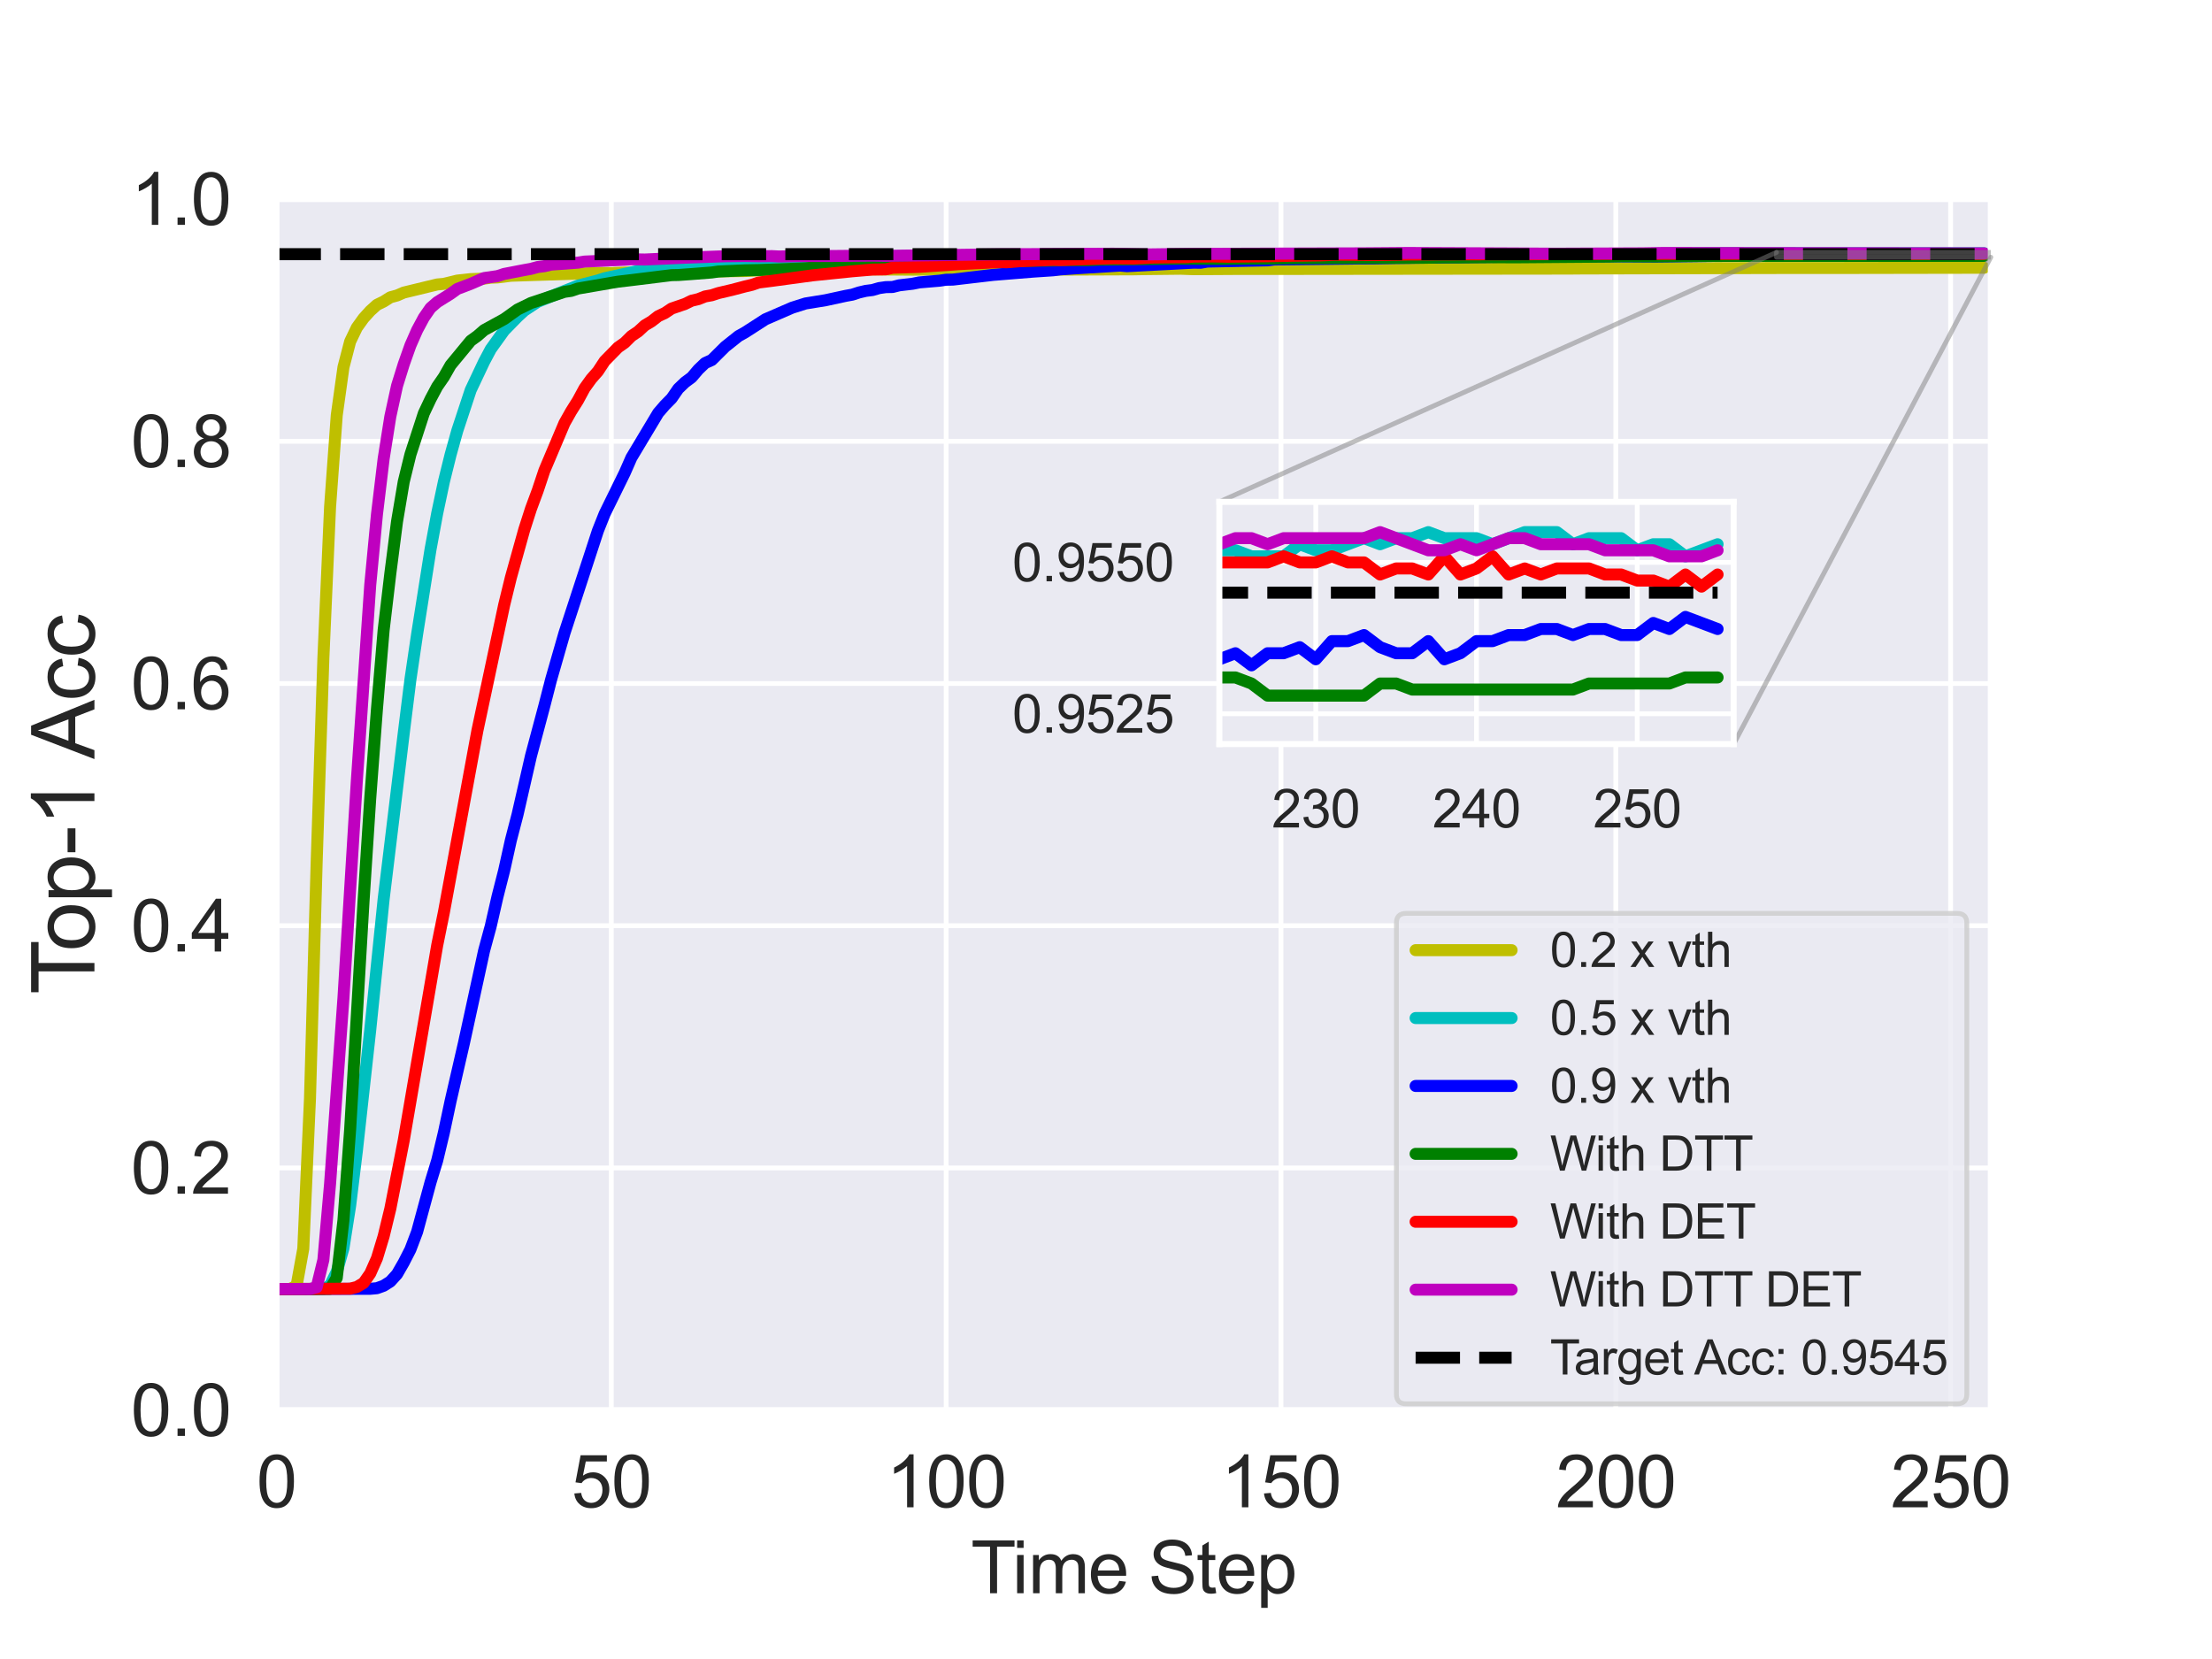 <?xml version="1.0" encoding="utf-8" standalone="no"?>
<!DOCTYPE svg PUBLIC "-//W3C//DTD SVG 1.1//EN"
  "http://www.w3.org/Graphics/SVG/1.1/DTD/svg11.dtd">
<svg height="345.6pt" version="1.1" viewBox="0 0 460.8 345.6" width="460.8pt" xmlns="http://www.w3.org/2000/svg" xmlns:xlink="http://www.w3.org/1999/xlink">
 <defs>
  <style type="text/css">*{stroke-linecap:butt;stroke-linejoin:round;}</style>
 </defs>
 <g id="figure_1">
  <g id="patch_1">
   <path d="M 0 345.6 
L 460.8 345.6 
L 460.8 0 
L 0 0 
z
" style="fill:#ffffff;"/>
  </g>
  <g id="axes_1">
   <g id="patch_2">
    <path d="M 57.6 293.76 
L 414.72 293.76 
L 414.72 41.472 
L 57.6 41.472 
z
" style="fill:#eaeaf2;"/>
   </g>
   <g id="matplotlib.axis_1">
    <g id="xtick_1">
     <g id="line2d_1">
      <path clip-path="url(#pdce1d9eaae)" d="M 57.6 293.76 
L 57.6 41.472 
" style="fill:none;stroke:#ffffff;stroke-linecap:round;"/>
     </g>
     <g id="text_1">
      <!-- 0 -->
      <g style="fill:#262626;" transform="translate(53.429 313.997)scale(0.15 -0.15)">
       <defs>
        <path d="M 266 2259 
Q 266 3072 433 3567 
Q 600 4063 929 4331 
Q 1259 4600 1759 4600 
Q 2128 4600 2406 4451 
Q 2684 4303 2865 4023 
Q 3047 3744 3150 3342 
Q 3253 2941 3253 2259 
Q 3253 1453 3087 958 
Q 2922 463 2592 192 
Q 2263 -78 1759 -78 
Q 1097 -78 719 397 
Q 266 969 266 2259 
z
M 844 2259 
Q 844 1131 1108 757 
Q 1372 384 1759 384 
Q 2147 384 2411 759 
Q 2675 1134 2675 2259 
Q 2675 3391 2411 3762 
Q 2147 4134 1753 4134 
Q 1366 4134 1134 3806 
Q 844 3388 844 2259 
z
" id="ArialMT-30" transform="scale(0.016)"/>
       </defs>
       <use xlink:href="#ArialMT-30"/>
      </g>
     </g>
    </g>
    <g id="xtick_2">
     <g id="line2d_2">
      <path clip-path="url(#pdce1d9eaae)" d="M 127.35 293.76 
L 127.35 41.472 
" style="fill:none;stroke:#ffffff;stroke-linecap:round;"/>
     </g>
     <g id="text_2">
      <!-- 50 -->
      <g style="fill:#262626;" transform="translate(119.009 313.997)scale(0.15 -0.15)">
       <defs>
        <path d="M 266 1200 
L 856 1250 
Q 922 819 1161 601 
Q 1400 384 1738 384 
Q 2144 384 2425 690 
Q 2706 997 2706 1503 
Q 2706 1984 2436 2262 
Q 2166 2541 1728 2541 
Q 1456 2541 1237 2417 
Q 1019 2294 894 2097 
L 366 2166 
L 809 4519 
L 3088 4519 
L 3088 3981 
L 1259 3981 
L 1013 2750 
Q 1425 3038 1878 3038 
Q 2478 3038 2890 2622 
Q 3303 2206 3303 1553 
Q 3303 931 2941 478 
Q 2500 -78 1738 -78 
Q 1113 -78 717 272 
Q 322 622 266 1200 
z
" id="ArialMT-35" transform="scale(0.016)"/>
       </defs>
       <use xlink:href="#ArialMT-35"/>
       <use x="55.615" xlink:href="#ArialMT-30"/>
      </g>
     </g>
    </g>
    <g id="xtick_3">
     <g id="line2d_3">
      <path clip-path="url(#pdce1d9eaae)" d="M 197.1 293.76 
L 197.1 41.472 
" style="fill:none;stroke:#ffffff;stroke-linecap:round;"/>
     </g>
     <g id="text_3">
      <!-- 100 -->
      <g style="fill:#262626;" transform="translate(184.588 313.997)scale(0.15 -0.15)">
       <defs>
        <path d="M 2384 0 
L 1822 0 
L 1822 3584 
Q 1619 3391 1289 3197 
Q 959 3003 697 2906 
L 697 3450 
Q 1169 3672 1522 3987 
Q 1875 4303 2022 4600 
L 2384 4600 
L 2384 0 
z
" id="ArialMT-31" transform="scale(0.016)"/>
       </defs>
       <use xlink:href="#ArialMT-31"/>
       <use x="55.615" xlink:href="#ArialMT-30"/>
       <use x="111.23" xlink:href="#ArialMT-30"/>
      </g>
     </g>
    </g>
    <g id="xtick_4">
     <g id="line2d_4">
      <path clip-path="url(#pdce1d9eaae)" d="M 266.85 293.76 
L 266.85 41.472 
" style="fill:none;stroke:#ffffff;stroke-linecap:round;"/>
     </g>
     <g id="text_4">
      <!-- 150 -->
      <g style="fill:#262626;" transform="translate(254.338 313.997)scale(0.15 -0.15)">
       <use xlink:href="#ArialMT-31"/>
       <use x="55.615" xlink:href="#ArialMT-35"/>
       <use x="111.23" xlink:href="#ArialMT-30"/>
      </g>
     </g>
    </g>
    <g id="xtick_5">
     <g id="line2d_5">
      <path clip-path="url(#pdce1d9eaae)" d="M 336.6 293.76 
L 336.6 41.472 
" style="fill:none;stroke:#ffffff;stroke-linecap:round;"/>
     </g>
     <g id="text_5">
      <!-- 200 -->
      <g style="fill:#262626;" transform="translate(324.088 313.997)scale(0.15 -0.15)">
       <defs>
        <path d="M 3222 541 
L 3222 0 
L 194 0 
Q 188 203 259 391 
Q 375 700 629 1000 
Q 884 1300 1366 1694 
Q 2113 2306 2375 2664 
Q 2638 3022 2638 3341 
Q 2638 3675 2398 3904 
Q 2159 4134 1775 4134 
Q 1369 4134 1125 3890 
Q 881 3647 878 3216 
L 300 3275 
Q 359 3922 746 4261 
Q 1134 4600 1788 4600 
Q 2447 4600 2831 4234 
Q 3216 3869 3216 3328 
Q 3216 3053 3103 2787 
Q 2991 2522 2730 2228 
Q 2469 1934 1863 1422 
Q 1356 997 1212 845 
Q 1069 694 975 541 
L 3222 541 
z
" id="ArialMT-32" transform="scale(0.016)"/>
       </defs>
       <use xlink:href="#ArialMT-32"/>
       <use x="55.615" xlink:href="#ArialMT-30"/>
       <use x="111.23" xlink:href="#ArialMT-30"/>
      </g>
     </g>
    </g>
    <g id="xtick_6">
     <g id="line2d_6">
      <path clip-path="url(#pdce1d9eaae)" d="M 406.35 293.76 
L 406.35 41.472 
" style="fill:none;stroke:#ffffff;stroke-linecap:round;"/>
     </g>
     <g id="text_6">
      <!-- 250 -->
      <g style="fill:#262626;" transform="translate(393.838 313.997)scale(0.15 -0.15)">
       <use xlink:href="#ArialMT-32"/>
       <use x="55.615" xlink:href="#ArialMT-35"/>
       <use x="111.23" xlink:href="#ArialMT-30"/>
      </g>
     </g>
    </g>
    <g id="text_7">
     <!-- Time Step -->
     <g style="fill:#262626;" transform="translate(202.265 331.897)scale(0.15 -0.15)">
      <defs>
       <path d="M 1659 0 
L 1659 4041 
L 150 4041 
L 150 4581 
L 3781 4581 
L 3781 4041 
L 2266 4041 
L 2266 0 
L 1659 0 
z
" id="ArialMT-54" transform="scale(0.016)"/>
       <path d="M 425 3934 
L 425 4581 
L 988 4581 
L 988 3934 
L 425 3934 
z
M 425 0 
L 425 3319 
L 988 3319 
L 988 0 
L 425 0 
z
" id="ArialMT-69" transform="scale(0.016)"/>
       <path d="M 422 0 
L 422 3319 
L 925 3319 
L 925 2853 
Q 1081 3097 1340 3245 
Q 1600 3394 1931 3394 
Q 2300 3394 2536 3241 
Q 2772 3088 2869 2813 
Q 3263 3394 3894 3394 
Q 4388 3394 4653 3120 
Q 4919 2847 4919 2278 
L 4919 0 
L 4359 0 
L 4359 2091 
Q 4359 2428 4304 2576 
Q 4250 2725 4106 2815 
Q 3963 2906 3769 2906 
Q 3419 2906 3187 2673 
Q 2956 2441 2956 1928 
L 2956 0 
L 2394 0 
L 2394 2156 
Q 2394 2531 2256 2718 
Q 2119 2906 1806 2906 
Q 1569 2906 1367 2781 
Q 1166 2656 1075 2415 
Q 984 2175 984 1722 
L 984 0 
L 422 0 
z
" id="ArialMT-6d" transform="scale(0.016)"/>
       <path d="M 2694 1069 
L 3275 997 
Q 3138 488 2766 206 
Q 2394 -75 1816 -75 
Q 1088 -75 661 373 
Q 234 822 234 1631 
Q 234 2469 665 2931 
Q 1097 3394 1784 3394 
Q 2450 3394 2872 2941 
Q 3294 2488 3294 1666 
Q 3294 1616 3291 1516 
L 816 1516 
Q 847 969 1125 678 
Q 1403 388 1819 388 
Q 2128 388 2347 550 
Q 2566 713 2694 1069 
z
M 847 1978 
L 2700 1978 
Q 2663 2397 2488 2606 
Q 2219 2931 1791 2931 
Q 1403 2931 1139 2672 
Q 875 2413 847 1978 
z
" id="ArialMT-65" transform="scale(0.016)"/>
       <path id="ArialMT-20" transform="scale(0.016)"/>
       <path d="M 288 1472 
L 859 1522 
Q 900 1178 1048 958 
Q 1197 738 1509 602 
Q 1822 466 2213 466 
Q 2559 466 2825 569 
Q 3091 672 3220 851 
Q 3350 1031 3350 1244 
Q 3350 1459 3225 1620 
Q 3100 1781 2813 1891 
Q 2628 1963 1997 2114 
Q 1366 2266 1113 2400 
Q 784 2572 623 2826 
Q 463 3081 463 3397 
Q 463 3744 659 4045 
Q 856 4347 1234 4503 
Q 1613 4659 2075 4659 
Q 2584 4659 2973 4495 
Q 3363 4331 3572 4012 
Q 3781 3694 3797 3291 
L 3216 3247 
Q 3169 3681 2898 3903 
Q 2628 4125 2100 4125 
Q 1550 4125 1298 3923 
Q 1047 3722 1047 3438 
Q 1047 3191 1225 3031 
Q 1400 2872 2139 2705 
Q 2878 2538 3153 2413 
Q 3553 2228 3743 1945 
Q 3934 1663 3934 1294 
Q 3934 928 3725 604 
Q 3516 281 3123 101 
Q 2731 -78 2241 -78 
Q 1619 -78 1198 103 
Q 778 284 539 648 
Q 300 1013 288 1472 
z
" id="ArialMT-53" transform="scale(0.016)"/>
       <path d="M 1650 503 
L 1731 6 
Q 1494 -44 1306 -44 
Q 1000 -44 831 53 
Q 663 150 594 308 
Q 525 466 525 972 
L 525 2881 
L 113 2881 
L 113 3319 
L 525 3319 
L 525 4141 
L 1084 4478 
L 1084 3319 
L 1650 3319 
L 1650 2881 
L 1084 2881 
L 1084 941 
Q 1084 700 1114 631 
Q 1144 563 1211 522 
Q 1278 481 1403 481 
Q 1497 481 1650 503 
z
" id="ArialMT-74" transform="scale(0.016)"/>
       <path d="M 422 -1272 
L 422 3319 
L 934 3319 
L 934 2888 
Q 1116 3141 1344 3267 
Q 1572 3394 1897 3394 
Q 2322 3394 2647 3175 
Q 2972 2956 3137 2557 
Q 3303 2159 3303 1684 
Q 3303 1175 3120 767 
Q 2938 359 2589 142 
Q 2241 -75 1856 -75 
Q 1575 -75 1351 44 
Q 1128 163 984 344 
L 984 -1272 
L 422 -1272 
z
M 931 1641 
Q 931 1000 1190 694 
Q 1450 388 1819 388 
Q 2194 388 2461 705 
Q 2728 1022 2728 1688 
Q 2728 2322 2467 2637 
Q 2206 2953 1844 2953 
Q 1484 2953 1207 2617 
Q 931 2281 931 1641 
z
" id="ArialMT-70" transform="scale(0.016)"/>
      </defs>
      <use xlink:href="#ArialMT-54"/>
      <use x="57.334" xlink:href="#ArialMT-69"/>
      <use x="79.551" xlink:href="#ArialMT-6d"/>
      <use x="162.852" xlink:href="#ArialMT-65"/>
      <use x="218.467" xlink:href="#ArialMT-20"/>
      <use x="246.25" xlink:href="#ArialMT-53"/>
      <use x="312.949" xlink:href="#ArialMT-74"/>
      <use x="340.732" xlink:href="#ArialMT-65"/>
      <use x="396.348" xlink:href="#ArialMT-70"/>
     </g>
    </g>
   </g>
   <g id="matplotlib.axis_2">
    <g id="ytick_1">
     <g id="line2d_7">
      <path clip-path="url(#pdce1d9eaae)" d="M 57.6 293.76 
L 414.72 293.76 
" style="fill:none;stroke:#ffffff;stroke-linecap:round;"/>
     </g>
     <g id="text_8">
      <!-- 0.0 -->
      <g style="fill:#262626;" transform="translate(27.25 299.128)scale(0.15 -0.15)">
       <defs>
        <path d="M 581 0 
L 581 641 
L 1222 641 
L 1222 0 
L 581 0 
z
" id="ArialMT-2e" transform="scale(0.016)"/>
       </defs>
       <use xlink:href="#ArialMT-30"/>
       <use x="55.615" xlink:href="#ArialMT-2e"/>
       <use x="83.398" xlink:href="#ArialMT-30"/>
      </g>
     </g>
    </g>
    <g id="ytick_2">
     <g id="line2d_8">
      <path clip-path="url(#pdce1d9eaae)" d="M 57.6 243.302 
L 414.72 243.302 
" style="fill:none;stroke:#ffffff;stroke-linecap:round;"/>
     </g>
     <g id="text_9">
      <!-- 0.2 -->
      <g style="fill:#262626;" transform="translate(27.25 248.671)scale(0.15 -0.15)">
       <use xlink:href="#ArialMT-30"/>
       <use x="55.615" xlink:href="#ArialMT-2e"/>
       <use x="83.398" xlink:href="#ArialMT-32"/>
      </g>
     </g>
    </g>
    <g id="ytick_3">
     <g id="line2d_9">
      <path clip-path="url(#pdce1d9eaae)" d="M 57.6 192.845 
L 414.72 192.845 
" style="fill:none;stroke:#ffffff;stroke-linecap:round;"/>
     </g>
     <g id="text_10">
      <!-- 0.4 -->
      <g style="fill:#262626;" transform="translate(27.25 198.213)scale(0.15 -0.15)">
       <defs>
        <path d="M 2069 0 
L 2069 1097 
L 81 1097 
L 81 1613 
L 2172 4581 
L 2631 4581 
L 2631 1613 
L 3250 1613 
L 3250 1097 
L 2631 1097 
L 2631 0 
L 2069 0 
z
M 2069 1613 
L 2069 3678 
L 634 1613 
L 2069 1613 
z
" id="ArialMT-34" transform="scale(0.016)"/>
       </defs>
       <use xlink:href="#ArialMT-30"/>
       <use x="55.615" xlink:href="#ArialMT-2e"/>
       <use x="83.398" xlink:href="#ArialMT-34"/>
      </g>
     </g>
    </g>
    <g id="ytick_4">
     <g id="line2d_10">
      <path clip-path="url(#pdce1d9eaae)" d="M 57.6 142.387 
L 414.72 142.387 
" style="fill:none;stroke:#ffffff;stroke-linecap:round;"/>
     </g>
     <g id="text_11">
      <!-- 0.6 -->
      <g style="fill:#262626;" transform="translate(27.25 147.756)scale(0.15 -0.15)">
       <defs>
        <path d="M 3184 3459 
L 2625 3416 
Q 2550 3747 2413 3897 
Q 2184 4138 1850 4138 
Q 1581 4138 1378 3988 
Q 1113 3794 959 3422 
Q 806 3050 800 2363 
Q 1003 2672 1297 2822 
Q 1591 2972 1913 2972 
Q 2475 2972 2870 2558 
Q 3266 2144 3266 1488 
Q 3266 1056 3080 686 
Q 2894 316 2569 119 
Q 2244 -78 1831 -78 
Q 1128 -78 684 439 
Q 241 956 241 2144 
Q 241 3472 731 4075 
Q 1159 4600 1884 4600 
Q 2425 4600 2770 4297 
Q 3116 3994 3184 3459 
z
M 888 1484 
Q 888 1194 1011 928 
Q 1134 663 1356 523 
Q 1578 384 1822 384 
Q 2178 384 2434 671 
Q 2691 959 2691 1453 
Q 2691 1928 2437 2201 
Q 2184 2475 1800 2475 
Q 1419 2475 1153 2201 
Q 888 1928 888 1484 
z
" id="ArialMT-36" transform="scale(0.016)"/>
       </defs>
       <use xlink:href="#ArialMT-30"/>
       <use x="55.615" xlink:href="#ArialMT-2e"/>
       <use x="83.398" xlink:href="#ArialMT-36"/>
      </g>
     </g>
    </g>
    <g id="ytick_5">
     <g id="line2d_11">
      <path clip-path="url(#pdce1d9eaae)" d="M 57.6 91.93 
L 414.72 91.93 
" style="fill:none;stroke:#ffffff;stroke-linecap:round;"/>
     </g>
     <g id="text_12">
      <!-- 0.8 -->
      <g style="fill:#262626;" transform="translate(27.25 97.298)scale(0.15 -0.15)">
       <defs>
        <path d="M 1131 2484 
Q 781 2613 612 2850 
Q 444 3088 444 3419 
Q 444 3919 803 4259 
Q 1163 4600 1759 4600 
Q 2359 4600 2725 4251 
Q 3091 3903 3091 3403 
Q 3091 3084 2923 2848 
Q 2756 2613 2416 2484 
Q 2838 2347 3058 2040 
Q 3278 1734 3278 1309 
Q 3278 722 2862 322 
Q 2447 -78 1769 -78 
Q 1091 -78 675 323 
Q 259 725 259 1325 
Q 259 1772 486 2073 
Q 713 2375 1131 2484 
z
M 1019 3438 
Q 1019 3113 1228 2906 
Q 1438 2700 1772 2700 
Q 2097 2700 2305 2904 
Q 2513 3109 2513 3406 
Q 2513 3716 2298 3927 
Q 2084 4138 1766 4138 
Q 1444 4138 1231 3931 
Q 1019 3725 1019 3438 
z
M 838 1322 
Q 838 1081 952 856 
Q 1066 631 1291 507 
Q 1516 384 1775 384 
Q 2178 384 2440 643 
Q 2703 903 2703 1303 
Q 2703 1709 2433 1975 
Q 2163 2241 1756 2241 
Q 1359 2241 1098 1978 
Q 838 1716 838 1322 
z
" id="ArialMT-38" transform="scale(0.016)"/>
       </defs>
       <use xlink:href="#ArialMT-30"/>
       <use x="55.615" xlink:href="#ArialMT-2e"/>
       <use x="83.398" xlink:href="#ArialMT-38"/>
      </g>
     </g>
    </g>
    <g id="ytick_6">
     <g id="line2d_12">
      <path clip-path="url(#pdce1d9eaae)" d="M 57.6 41.472 
L 414.72 41.472 
" style="fill:none;stroke:#ffffff;stroke-linecap:round;"/>
     </g>
     <g id="text_13">
      <!-- 1.0 -->
      <g style="fill:#262626;" transform="translate(27.25 46.84)scale(0.15 -0.15)">
       <use xlink:href="#ArialMT-31"/>
       <use x="55.615" xlink:href="#ArialMT-2e"/>
       <use x="83.398" xlink:href="#ArialMT-30"/>
      </g>
     </g>
    </g>
    <g id="text_14">
     <!-- Top-1 Acc -->
     <g style="fill:#262626;" transform="translate(19.672 207.132)rotate(-90)scale(0.18 -0.18)">
      <defs>
       <path d="M 213 1659 
Q 213 2581 725 3025 
Q 1153 3394 1769 3394 
Q 2453 3394 2887 2945 
Q 3322 2497 3322 1706 
Q 3322 1066 3130 698 
Q 2938 331 2570 128 
Q 2203 -75 1769 -75 
Q 1072 -75 642 372 
Q 213 819 213 1659 
z
M 791 1659 
Q 791 1022 1069 705 
Q 1347 388 1769 388 
Q 2188 388 2466 706 
Q 2744 1025 2744 1678 
Q 2744 2294 2464 2611 
Q 2184 2928 1769 2928 
Q 1347 2928 1069 2612 
Q 791 2297 791 1659 
z
" id="ArialMT-6f" transform="scale(0.016)"/>
       <path d="M 203 1375 
L 203 1941 
L 1931 1941 
L 1931 1375 
L 203 1375 
z
" id="ArialMT-2d" transform="scale(0.016)"/>
       <path d="M -9 0 
L 1750 4581 
L 2403 4581 
L 4278 0 
L 3588 0 
L 3053 1388 
L 1138 1388 
L 634 0 
L -9 0 
z
M 1313 1881 
L 2866 1881 
L 2388 3150 
Q 2169 3728 2063 4100 
Q 1975 3659 1816 3225 
L 1313 1881 
z
" id="ArialMT-41" transform="scale(0.016)"/>
       <path d="M 2588 1216 
L 3141 1144 
Q 3050 572 2676 248 
Q 2303 -75 1759 -75 
Q 1078 -75 664 370 
Q 250 816 250 1647 
Q 250 2184 428 2587 
Q 606 2991 970 3192 
Q 1334 3394 1763 3394 
Q 2303 3394 2647 3120 
Q 2991 2847 3088 2344 
L 2541 2259 
Q 2463 2594 2264 2762 
Q 2066 2931 1784 2931 
Q 1359 2931 1093 2626 
Q 828 2322 828 1663 
Q 828 994 1084 691 
Q 1341 388 1753 388 
Q 2084 388 2306 591 
Q 2528 794 2588 1216 
z
" id="ArialMT-63" transform="scale(0.016)"/>
      </defs>
      <use xlink:href="#ArialMT-54"/>
      <use x="49.959" xlink:href="#ArialMT-6f"/>
      <use x="105.574" xlink:href="#ArialMT-70"/>
      <use x="161.189" xlink:href="#ArialMT-2d"/>
      <use x="194.49" xlink:href="#ArialMT-31"/>
      <use x="250.105" xlink:href="#ArialMT-20"/>
      <use x="272.389" xlink:href="#ArialMT-41"/>
      <use x="339.088" xlink:href="#ArialMT-63"/>
      <use x="389.088" xlink:href="#ArialMT-63"/>
     </g>
    </g>
   </g>
   <g id="line2d_13">
    <path clip-path="url(#pdce1d9eaae)" d="M 57.6 268.531 
L 60.39 268.531 
L 61.785 267.825 
L 63.18 260.13 
L 64.575 228.846 
L 65.97 179.474 
L 67.365 137.14 
L 68.76 105.604 
L 70.155 86.48 
L 71.55 76.49 
L 72.945 71.141 
L 74.34 68.24 
L 75.735 66.297 
L 77.13 64.758 
L 78.525 63.497 
L 79.92 62.816 
L 81.315 61.933 
L 82.71 61.554 
L 84.105 60.949 
L 91.08 59.258 
L 92.475 59.132 
L 95.265 58.451 
L 98.055 58.148 
L 100.845 58.047 
L 102.24 57.845 
L 103.635 57.795 
L 106.425 57.442 
L 124.56 56.862 
L 127.35 56.887 
L 130.14 56.786 
L 144.09 56.685 
L 151.065 56.508 
L 155.25 56.458 
L 158.04 56.307 
L 177.57 56.206 
L 180.36 56.105 
L 190.125 56.18 
L 192.915 56.155 
L 198.495 56.18 
L 201.285 56.105 
L 202.68 56.231 
L 211.05 56.18 
L 216.63 56.18 
L 236.16 56.105 
L 238.95 56.054 
L 245.925 55.979 
L 248.715 56.079 
L 257.085 56.029 
L 262.665 56.029 
L 326.835 55.953 
L 329.625 55.928 
L 372.87 55.827 
L 378.45 55.827 
L 384.03 55.827 
L 413.325 55.777 
L 413.325 55.777 
" style="fill:none;stroke:#bfbf00;stroke-linecap:round;stroke-width:2.5;"/>
   </g>
   <g id="line2d_14">
    <path clip-path="url(#pdce1d9eaae)" d="M 57.6 268.531 
L 67.365 268.531 
L 68.76 267.774 
L 70.155 264.923 
L 71.55 260.029 
L 72.945 251.149 
L 74.34 239.77 
L 77.13 214.542 
L 79.92 187.294 
L 84.105 152.756 
L 85.5 141.555 
L 86.895 132.094 
L 89.685 114.459 
L 91.08 106.916 
L 92.475 100.331 
L 93.87 94.705 
L 95.265 89.709 
L 98.055 81.258 
L 100.845 75.354 
L 102.24 72.73 
L 105.03 68.845 
L 107.82 65.994 
L 109.215 64.708 
L 112.005 62.866 
L 114.795 61.731 
L 120.375 59.511 
L 124.56 58.426 
L 125.955 57.972 
L 132.93 56.433 
L 134.325 56.206 
L 135.72 56.155 
L 137.115 55.852 
L 139.905 55.625 
L 141.3 55.6 
L 142.695 55.323 
L 145.485 55.222 
L 149.67 54.768 
L 151.065 54.742 
L 155.25 54.313 
L 159.435 54.187 
L 162.225 54.112 
L 169.2 53.809 
L 171.99 53.607 
L 173.385 53.683 
L 174.78 53.531 
L 176.175 53.582 
L 180.36 53.456 
L 191.52 53.304 
L 192.915 53.405 
L 209.655 53.203 
L 240.345 53.153 
L 243.135 53.077 
L 245.925 53.052 
L 250.11 53.203 
L 259.875 53.279 
L 278.01 53.027 
L 282.195 53.052 
L 284.985 53.002 
L 287.775 53.002 
L 329.625 52.901 
L 335.205 52.901 
L 339.39 52.901 
L 351.945 52.775 
L 356.13 52.749 
L 413.325 52.749 
L 413.325 52.749 
" style="fill:none;stroke:#00bfbf;stroke-linecap:round;stroke-width:2.5;"/>
   </g>
   <g id="line2d_15">
    <path clip-path="url(#pdce1d9eaae)" d="M 57.6 268.531 
L 77.13 268.481 
L 78.525 268.355 
L 79.92 267.85 
L 81.315 266.967 
L 82.71 265.428 
L 84.105 263.006 
L 85.5 260.281 
L 86.895 256.598 
L 89.685 246.305 
L 91.08 241.738 
L 92.475 235.91 
L 93.87 229.351 
L 96.66 217.241 
L 100.845 198.042 
L 102.24 192.895 
L 103.635 186.79 
L 105.03 181.315 
L 106.425 175.033 
L 107.82 169.66 
L 110.61 157.474 
L 113.4 147.029 
L 114.795 141.605 
L 117.585 131.892 
L 124.56 110.548 
L 125.955 107.042 
L 130.14 98.514 
L 131.535 95.335 
L 137.115 86.026 
L 138.51 84.411 
L 139.905 82.999 
L 141.3 80.98 
L 142.695 79.643 
L 144.09 78.609 
L 145.485 76.969 
L 146.88 75.632 
L 148.275 75.001 
L 151.065 72.226 
L 153.855 70.006 
L 155.25 69.224 
L 159.435 66.524 
L 165.015 64.102 
L 167.805 63.219 
L 171.99 62.538 
L 176.175 61.63 
L 177.57 61.378 
L 178.965 60.923 
L 180.36 60.595 
L 181.755 60.419 
L 183.15 60.015 
L 184.545 59.813 
L 185.94 59.788 
L 187.335 59.435 
L 190.125 59.107 
L 191.52 58.829 
L 195.705 58.476 
L 197.1 58.274 
L 198.495 58.249 
L 206.865 57.265 
L 215.235 56.584 
L 219.42 56.307 
L 220.815 56.13 
L 223.605 55.928 
L 233.37 55.323 
L 234.765 55.449 
L 248.715 54.717 
L 250.11 54.742 
L 251.505 54.49 
L 264.06 54.238 
L 265.455 54.061 
L 282.195 53.859 
L 286.38 53.834 
L 290.565 53.758 
L 294.75 53.708 
L 307.305 53.557 
L 310.095 53.531 
L 314.28 53.456 
L 321.255 53.481 
L 329.625 53.43 
L 332.415 53.405 
L 336.6 53.405 
L 344.97 53.456 
L 349.155 53.405 
L 357.525 53.304 
L 365.895 53.229 
L 370.08 53.229 
L 377.055 53.178 
L 378.45 53.229 
L 381.24 53.153 
L 384.03 53.178 
L 391.005 53.203 
L 395.19 53.128 
L 413.325 53.102 
L 413.325 53.102 
" style="fill:none;stroke:#0000ff;stroke-linecap:round;stroke-width:2.5;"/>
   </g>
   <g id="line2d_16">
    <path clip-path="url(#pdce1d9eaae)" d="M 57.6 268.531 
L 68.76 268.481 
L 70.155 266.21 
L 71.55 254.176 
L 72.945 235.254 
L 75.735 187.698 
L 77.13 166.279 
L 78.525 147.71 
L 79.92 131.261 
L 81.315 119.454 
L 82.71 108.631 
L 84.105 100.356 
L 85.5 94.68 
L 88.29 86.102 
L 89.685 83.15 
L 91.08 80.526 
L 92.475 78.508 
L 93.87 76.061 
L 98.055 70.99 
L 99.45 69.981 
L 100.845 68.77 
L 105.03 66.474 
L 107.82 64.481 
L 110.61 63.118 
L 117.585 60.797 
L 118.98 60.595 
L 120.375 60.116 
L 128.745 58.678 
L 131.535 58.35 
L 139.905 57.316 
L 141.3 57.29 
L 144.09 57.089 
L 148.275 56.761 
L 149.67 56.559 
L 155.25 56.307 
L 158.04 56.256 
L 163.62 56.054 
L 167.805 55.878 
L 169.2 55.752 
L 171.99 55.651 
L 177.57 55.424 
L 192.915 55.045 
L 215.235 54.313 
L 218.025 54.288 
L 223.605 54.187 
L 226.395 54.213 
L 229.185 54.086 
L 245.925 53.885 
L 254.295 53.935 
L 265.455 53.859 
L 269.64 53.784 
L 297.54 53.683 
L 300.33 53.632 
L 303.12 53.632 
L 310.095 53.582 
L 315.675 53.607 
L 325.44 53.531 
L 335.205 53.456 
L 337.995 53.405 
L 344.97 53.43 
L 354.735 53.33 
L 361.71 53.304 
L 413.325 53.304 
L 413.325 53.304 
" style="fill:none;stroke:#008000;stroke-linecap:round;stroke-width:2.5;"/>
   </g>
   <g id="line2d_17">
    <path clip-path="url(#pdce1d9eaae)" d="M 57.6 268.531 
L 72.945 268.456 
L 74.34 268.102 
L 75.735 267.27 
L 77.13 265.277 
L 78.525 262.123 
L 79.92 257.531 
L 81.315 251.779 
L 84.105 237.575 
L 91.08 196.907 
L 92.475 190.019 
L 99.45 152.201 
L 105.03 126.014 
L 106.425 120.312 
L 109.215 110.321 
L 110.61 105.982 
L 112.005 102.223 
L 113.4 98.035 
L 117.585 88.145 
L 118.98 85.673 
L 120.375 83.453 
L 121.77 80.879 
L 123.165 78.937 
L 124.56 77.347 
L 125.955 75.228 
L 128.745 72.377 
L 130.14 71.393 
L 131.535 70.006 
L 132.93 69.072 
L 134.325 67.786 
L 135.72 66.953 
L 137.115 65.868 
L 138.51 65.212 
L 139.905 64.279 
L 142.695 63.32 
L 144.09 62.639 
L 145.485 62.311 
L 146.88 61.756 
L 148.275 61.504 
L 149.67 61.05 
L 152.46 60.394 
L 155.25 59.662 
L 156.645 59.334 
L 158.04 58.855 
L 160.83 58.501 
L 169.2 57.366 
L 177.57 56.508 
L 181.755 56.155 
L 184.545 56.105 
L 185.94 55.777 
L 191.52 55.6 
L 194.31 55.398 
L 197.1 55.222 
L 199.89 55.02 
L 208.26 54.591 
L 209.655 54.641 
L 212.445 54.414 
L 219.42 54.137 
L 220.815 54.187 
L 226.395 53.985 
L 231.975 53.809 
L 236.16 53.859 
L 240.345 53.658 
L 247.32 53.582 
L 248.715 53.456 
L 252.9 53.43 
L 255.69 53.481 
L 264.06 53.38 
L 269.64 53.279 
L 275.22 53.203 
L 278.01 53.077 
L 280.8 53.077 
L 284.985 53.128 
L 287.775 53.128 
L 293.355 53.027 
L 300.33 53.002 
L 322.65 52.951 
L 325.44 52.875 
L 413.325 52.875 
L 413.325 52.875 
" style="fill:none;stroke:#ff0000;stroke-linecap:round;stroke-width:2.5;"/>
   </g>
   <g id="line2d_18">
    <path clip-path="url(#pdce1d9eaae)" d="M 57.6 268.531 
L 64.575 268.531 
L 65.97 268.153 
L 67.365 262.451 
L 68.76 246.607 
L 71.55 207.856 
L 74.34 162.57 
L 77.13 121.826 
L 78.525 107.168 
L 79.92 95.563 
L 81.315 86.758 
L 82.71 80.375 
L 84.105 75.884 
L 85.5 71.948 
L 86.895 68.77 
L 88.29 66.171 
L 89.685 64.153 
L 91.08 62.942 
L 93.87 61.201 
L 95.265 60.192 
L 98.055 59.132 
L 100.845 57.921 
L 103.635 57.518 
L 105.03 57.063 
L 109.215 56.256 
L 110.61 56.004 
L 112.005 55.625 
L 113.4 55.449 
L 114.795 55.121 
L 120.375 54.717 
L 121.77 54.49 
L 130.14 54.112 
L 131.535 54.011 
L 134.325 54.061 
L 142.695 53.683 
L 146.88 53.531 
L 151.065 53.38 
L 155.25 53.33 
L 158.04 53.38 
L 160.83 53.355 
L 162.225 53.43 
L 167.805 53.33 
L 173.385 53.33 
L 181.755 53.254 
L 184.545 53.304 
L 208.26 52.976 
L 226.395 52.875 
L 231.975 52.85 
L 238.95 53.002 
L 248.715 52.875 
L 251.505 52.875 
L 283.59 52.775 
L 293.355 52.699 
L 315.675 52.8 
L 324.045 52.85 
L 342.18 52.775 
L 346.365 52.699 
L 413.325 52.775 
L 413.325 52.775 
" style="fill:none;stroke:#bf00bf;stroke-linecap:round;stroke-width:2.5;"/>
   </g>
   <g id="line2d_19">
    <path clip-path="url(#pdce1d9eaae)" d="M 57.6 52.951 
L 414.72 52.951 
" style="fill:none;stroke:#000000;stroke-dasharray:9.25,4;stroke-dashoffset:0;stroke-width:2.5;"/>
   </g>
   <g id="patch_3">
    <path d="M 57.6 293.76 
L 57.6 41.472 
" style="fill:none;stroke:#ffffff;stroke-linecap:square;stroke-linejoin:miter;stroke-width:1.25;"/>
   </g>
   <g id="patch_4">
    <path d="M 414.72 293.76 
L 414.72 41.472 
" style="fill:none;stroke:#ffffff;stroke-linecap:square;stroke-linejoin:miter;stroke-width:1.25;"/>
   </g>
   <g id="patch_5">
    <path d="M 57.6 293.76 
L 414.72 293.76 
" style="fill:none;stroke:#ffffff;stroke-linecap:square;stroke-linejoin:miter;stroke-width:1.25;"/>
   </g>
   <g id="patch_6">
    <path d="M 57.6 41.472 
L 414.72 41.472 
" style="fill:none;stroke:#ffffff;stroke-linecap:square;stroke-linejoin:miter;stroke-width:1.25;"/>
   </g>
   <g id="patch_7">
    <path clip-path="url(#pdce1d9eaae)" d="M 370.08 53.582 
L 414.72 53.582 
L 414.72 52.573 
L 370.08 52.573 
z
" style="fill:none;opacity:0.5;stroke:#808080;stroke-linejoin:miter;"/>
   </g>
   <g id="patch_8">
    <path d="M 254.016 104.544 
Q 312.048 78.558 370.08 52.573 
" style="fill:none;opacity:0.5;stroke:#808080;stroke-linecap:round;"/>
   </g>
   <g id="patch_9">
    <path d="M 361.152 155.002 
Q 387.936 104.292 414.72 53.582 
" style="fill:none;opacity:0.5;stroke:#808080;stroke-linecap:round;"/>
   </g>
   <g id="axes_2">
    <g id="patch_10">
     <path d="M 254.016 155.002 
L 361.152 155.002 
L 361.152 104.544 
L 254.016 104.544 
z
" style="fill:#eaeaf2;"/>
    </g>
    <g id="matplotlib.axis_3">
     <g id="xtick_7">
      <g id="line2d_20">
       <path clip-path="url(#peea6c477d4)" d="M 274.104 155.002 
L 274.104 104.544 
" style="fill:none;stroke:#ffffff;stroke-linecap:round;"/>
      </g>
      <g id="text_15">
       <!-- 230 -->
       <g style="fill:#262626;" transform="translate(264.928 172.375)scale(0.11 -0.11)">
        <defs>
         <path d="M 269 1209 
L 831 1284 
Q 928 806 1161 595 
Q 1394 384 1728 384 
Q 2125 384 2398 659 
Q 2672 934 2672 1341 
Q 2672 1728 2419 1979 
Q 2166 2231 1775 2231 
Q 1616 2231 1378 2169 
L 1441 2663 
Q 1497 2656 1531 2656 
Q 1891 2656 2178 2843 
Q 2466 3031 2466 3422 
Q 2466 3731 2256 3934 
Q 2047 4138 1716 4138 
Q 1388 4138 1169 3931 
Q 950 3725 888 3313 
L 325 3413 
Q 428 3978 793 4289 
Q 1159 4600 1703 4600 
Q 2078 4600 2393 4439 
Q 2709 4278 2876 4000 
Q 3044 3722 3044 3409 
Q 3044 3113 2884 2869 
Q 2725 2625 2413 2481 
Q 2819 2388 3044 2092 
Q 3269 1797 3269 1353 
Q 3269 753 2831 336 
Q 2394 -81 1725 -81 
Q 1122 -81 723 278 
Q 325 638 269 1209 
z
" id="ArialMT-33" transform="scale(0.016)"/>
        </defs>
        <use xlink:href="#ArialMT-32"/>
        <use x="55.615" xlink:href="#ArialMT-33"/>
        <use x="111.23" xlink:href="#ArialMT-30"/>
       </g>
      </g>
     </g>
     <g id="xtick_8">
      <g id="line2d_21">
       <path clip-path="url(#peea6c477d4)" d="M 307.584 155.002 
L 307.584 104.544 
" style="fill:none;stroke:#ffffff;stroke-linecap:round;"/>
      </g>
      <g id="text_16">
       <!-- 240 -->
       <g style="fill:#262626;" transform="translate(298.408 172.375)scale(0.11 -0.11)">
        <use xlink:href="#ArialMT-32"/>
        <use x="55.615" xlink:href="#ArialMT-34"/>
        <use x="111.23" xlink:href="#ArialMT-30"/>
       </g>
      </g>
     </g>
     <g id="xtick_9">
      <g id="line2d_22">
       <path clip-path="url(#peea6c477d4)" d="M 341.064 155.002 
L 341.064 104.544 
" style="fill:none;stroke:#ffffff;stroke-linecap:round;"/>
      </g>
      <g id="text_17">
       <!-- 250 -->
       <g style="fill:#262626;" transform="translate(331.888 172.375)scale(0.11 -0.11)">
        <use xlink:href="#ArialMT-32"/>
        <use x="55.615" xlink:href="#ArialMT-35"/>
        <use x="111.23" xlink:href="#ArialMT-30"/>
       </g>
      </g>
     </g>
    </g>
    <g id="matplotlib.axis_4">
     <g id="ytick_7">
      <g id="line2d_23">
       <path clip-path="url(#peea6c477d4)" d="M 254.016 148.694 
L 361.152 148.694 
" style="fill:none;stroke:#ffffff;stroke-linecap:round;"/>
      </g>
      <g id="text_18">
       <!-- 0.9525 -->
       <g style="fill:#262626;" transform="translate(210.875 152.631)scale(0.11 -0.11)">
        <defs>
         <path d="M 350 1059 
L 891 1109 
Q 959 728 1153 556 
Q 1347 384 1650 384 
Q 1909 384 2104 503 
Q 2300 622 2425 820 
Q 2550 1019 2634 1356 
Q 2719 1694 2719 2044 
Q 2719 2081 2716 2156 
Q 2547 1888 2255 1720 
Q 1963 1553 1622 1553 
Q 1053 1553 659 1965 
Q 266 2378 266 3053 
Q 266 3750 677 4175 
Q 1088 4600 1706 4600 
Q 2153 4600 2523 4359 
Q 2894 4119 3086 3673 
Q 3278 3228 3278 2384 
Q 3278 1506 3087 986 
Q 2897 466 2520 194 
Q 2144 -78 1638 -78 
Q 1100 -78 759 220 
Q 419 519 350 1059 
z
M 2653 3081 
Q 2653 3566 2395 3850 
Q 2138 4134 1775 4134 
Q 1400 4134 1122 3828 
Q 844 3522 844 3034 
Q 844 2597 1108 2323 
Q 1372 2050 1759 2050 
Q 2150 2050 2401 2323 
Q 2653 2597 2653 3081 
z
" id="ArialMT-39" transform="scale(0.016)"/>
        </defs>
        <use xlink:href="#ArialMT-30"/>
        <use x="55.615" xlink:href="#ArialMT-2e"/>
        <use x="83.398" xlink:href="#ArialMT-39"/>
        <use x="139.014" xlink:href="#ArialMT-35"/>
        <use x="194.629" xlink:href="#ArialMT-32"/>
        <use x="250.244" xlink:href="#ArialMT-35"/>
       </g>
      </g>
     </g>
     <g id="ytick_8">
      <g id="line2d_24">
       <path clip-path="url(#peea6c477d4)" d="M 254.016 117.158 
L 361.152 117.158 
" style="fill:none;stroke:#ffffff;stroke-linecap:round;"/>
      </g>
      <g id="text_19">
       <!-- 0.9550 -->
       <g style="fill:#262626;" transform="translate(210.875 121.095)scale(0.11 -0.11)">
        <use xlink:href="#ArialMT-30"/>
        <use x="55.615" xlink:href="#ArialMT-2e"/>
        <use x="83.398" xlink:href="#ArialMT-39"/>
        <use x="139.014" xlink:href="#ArialMT-35"/>
        <use x="194.629" xlink:href="#ArialMT-35"/>
        <use x="250.244" xlink:href="#ArialMT-30"/>
       </g>
      </g>
     </g>
    </g>
    <g id="line2d_25">
     <path clip-path="url(#peea6c477d4)" d="M -1 277.361 
L -0.432 277.361 
L 2.916 278.623 
L 6.264 278.623 
L 9.612 277.361 
L 12.96 277.361 
L 19.656 274.838 
L 23.004 278.623 
L 26.352 276.1 
L 29.7 276.1 
L 33.048 274.838 
L 39.744 274.838 
L 43.092 277.361 
L 53.136 273.577 
L 59.832 273.577 
L 63.18 272.316 
L 66.528 273.577 
L 69.876 273.577 
L 73.224 272.316 
L 79.92 274.838 
L 83.268 273.577 
L 86.616 273.577 
L 89.964 274.838 
L 96.66 274.838 
L 100.008 277.361 
L 120.096 277.361 
L 123.444 276.1 
L 130.14 276.1 
L 133.488 273.577 
L 140.184 273.577 
L 143.532 272.316 
L 146.88 273.577 
L 150.228 273.577 
L 153.576 271.054 
L 156.924 272.316 
L 163.62 272.316 
L 166.968 273.577 
L 170.316 276.1 
L 173.664 274.838 
L 177.012 272.316 
L 183.708 274.838 
L 190.404 272.316 
L 193.752 272.316 
L 197.1 271.054 
L 200.448 272.316 
L 203.796 271.054 
L 207.144 271.054 
L 210.492 269.793 
L 213.84 269.793 
L 217.188 271.054 
L 223.884 268.531 
L 230.58 268.531 
L 233.928 269.793 
L 237.276 268.531 
L 240.624 269.793 
L 243.972 268.531 
L 247.32 268.531 
L 250.668 269.793 
L 257.364 267.27 
L 260.712 267.27 
L 264.06 266.008 
L 267.408 267.27 
L 274.104 267.27 
L 277.452 268.531 
L 284.148 268.531 
L 287.496 267.27 
L 294.192 267.27 
L 297.54 268.531 
L 300.888 267.27 
L 304.236 267.27 
L 310.932 269.793 
L 314.28 268.531 
L 317.628 269.793 
L 320.976 267.27 
L 324.324 266.008 
L 327.672 266.008 
L 331.02 263.485 
L 334.368 264.747 
L 337.716 263.485 
L 354.456 263.485 
L 357.804 264.747 
L 357.804 264.747 
" style="fill:none;stroke:#bfbf00;stroke-linecap:round;stroke-width:2.5;"/>
    </g>
    <g id="line2d_26">
     <path clip-path="url(#peea6c477d4)" d="M -1 135.652 
L -0.432 136.08 
L 2.916 132.296 
L 6.264 136.08 
L 9.612 131.034 
L 12.96 131.034 
L 16.308 128.511 
L 23.004 131.034 
L 26.352 131.034 
L 29.7 129.773 
L 33.048 127.25 
L 36.396 128.511 
L 39.744 127.25 
L 43.092 128.511 
L 46.44 125.988 
L 49.788 125.988 
L 53.136 128.511 
L 56.484 125.988 
L 66.528 125.988 
L 69.876 129.773 
L 76.572 124.727 
L 79.92 124.727 
L 86.616 127.25 
L 89.964 125.988 
L 93.312 127.25 
L 96.66 124.727 
L 100.008 127.25 
L 103.356 128.511 
L 106.704 125.988 
L 110.052 127.25 
L 113.4 125.988 
L 116.748 125.988 
L 120.096 124.727 
L 123.444 125.988 
L 126.792 125.988 
L 130.14 124.727 
L 133.488 125.988 
L 140.184 125.988 
L 143.532 124.727 
L 146.88 125.988 
L 150.228 120.943 
L 156.924 120.943 
L 160.272 119.681 
L 163.62 120.943 
L 170.316 120.943 
L 173.664 122.204 
L 177.012 120.943 
L 180.36 120.943 
L 183.708 119.681 
L 187.056 120.943 
L 190.404 114.636 
L 193.752 115.897 
L 197.1 114.636 
L 200.448 114.636 
L 203.796 115.897 
L 207.144 115.897 
L 210.492 114.636 
L 213.84 115.897 
L 220.536 113.374 
L 223.884 113.374 
L 227.232 114.636 
L 237.276 114.636 
L 240.624 113.374 
L 243.972 114.636 
L 257.364 114.636 
L 260.712 115.897 
L 267.408 115.897 
L 270.756 113.374 
L 274.104 114.636 
L 277.452 114.636 
L 284.148 112.113 
L 287.496 113.374 
L 290.844 112.113 
L 294.192 112.113 
L 297.54 110.851 
L 300.888 112.113 
L 307.584 112.113 
L 310.932 113.374 
L 317.628 110.851 
L 324.324 110.851 
L 327.672 113.374 
L 331.02 112.113 
L 337.716 112.113 
L 341.064 114.636 
L 344.412 113.374 
L 347.76 113.374 
L 351.108 115.897 
L 357.804 113.374 
L 357.804 113.374 
" style="fill:none;stroke:#00bfbf;stroke-linecap:round;stroke-width:2.5;"/>
    </g>
    <g id="line2d_27">
     <path clip-path="url(#peea6c477d4)" d="M -1 187.585 
L -0.432 187.799 
L 2.916 178.969 
L 6.264 177.708 
L 9.612 177.708 
L 12.96 175.185 
L 16.308 176.446 
L 19.656 172.662 
L 26.352 172.662 
L 29.7 171.4 
L 33.048 172.662 
L 36.396 170.139 
L 39.744 168.877 
L 43.092 168.877 
L 46.44 170.139 
L 49.788 166.355 
L 53.136 167.616 
L 59.832 167.616 
L 63.18 163.832 
L 66.528 161.309 
L 69.876 162.57 
L 76.572 160.047 
L 79.92 162.57 
L 83.268 161.309 
L 86.616 156.263 
L 89.964 157.524 
L 93.312 153.74 
L 96.66 156.263 
L 100.008 156.263 
L 103.356 153.74 
L 106.704 155.002 
L 113.4 149.956 
L 116.748 148.694 
L 120.096 148.694 
L 123.444 149.956 
L 130.14 147.433 
L 136.836 149.956 
L 140.184 148.694 
L 143.532 148.694 
L 146.88 149.956 
L 150.228 148.694 
L 153.576 148.694 
L 156.924 147.433 
L 160.272 148.694 
L 163.62 146.172 
L 166.968 144.91 
L 170.316 146.172 
L 173.664 146.172 
L 180.36 148.694 
L 183.708 146.172 
L 187.056 149.956 
L 190.404 148.694 
L 193.752 148.694 
L 197.1 146.172 
L 207.144 146.172 
L 210.492 143.649 
L 213.84 142.387 
L 217.188 143.649 
L 227.232 139.864 
L 230.58 141.126 
L 240.624 137.341 
L 243.972 137.341 
L 247.32 138.603 
L 250.668 137.341 
L 254.016 137.341 
L 257.364 136.08 
L 260.712 138.603 
L 264.06 136.08 
L 267.408 136.08 
L 270.756 134.819 
L 274.104 137.341 
L 277.452 133.557 
L 280.8 133.557 
L 284.148 132.296 
L 287.496 134.819 
L 290.844 136.08 
L 294.192 136.08 
L 297.54 133.557 
L 300.888 137.341 
L 304.236 136.08 
L 307.584 133.557 
L 310.932 133.557 
L 314.28 132.296 
L 317.628 132.296 
L 320.976 131.034 
L 324.324 131.034 
L 327.672 132.296 
L 331.02 131.034 
L 334.368 131.034 
L 337.716 132.296 
L 341.064 132.296 
L 344.412 129.773 
L 347.76 131.034 
L 351.108 128.511 
L 357.804 131.034 
L 357.804 131.034 
" style="fill:none;stroke:#0000ff;stroke-linecap:round;stroke-width:2.5;"/>
    </g>
    <g id="line2d_28">
     <path clip-path="url(#peea6c477d4)" d="M -1 169.305 
L -0.432 168.877 
L 2.916 168.877 
L 9.612 163.832 
L 12.96 165.093 
L 19.656 165.093 
L 23.004 162.57 
L 36.396 162.57 
L 39.744 161.309 
L 56.484 161.309 
L 59.832 162.57 
L 63.18 160.047 
L 66.528 160.047 
L 69.876 161.309 
L 76.572 161.309 
L 79.92 160.047 
L 83.268 157.524 
L 86.616 157.524 
L 89.964 160.047 
L 93.312 157.524 
L 100.008 155.002 
L 103.356 155.002 
L 106.704 153.74 
L 113.4 156.263 
L 123.444 156.263 
L 126.792 155.002 
L 130.14 152.479 
L 133.488 152.479 
L 136.836 153.74 
L 140.184 153.74 
L 143.532 152.479 
L 150.228 152.479 
L 153.576 151.217 
L 156.924 151.217 
L 160.272 149.956 
L 163.62 147.433 
L 166.968 147.433 
L 170.316 148.694 
L 173.664 146.172 
L 177.012 146.172 
L 180.36 147.433 
L 187.056 147.433 
L 190.404 148.694 
L 193.752 147.433 
L 200.448 147.433 
L 203.796 143.649 
L 207.144 143.649 
L 210.492 142.387 
L 217.188 142.387 
L 220.536 141.126 
L 243.972 141.126 
L 250.668 143.649 
L 254.016 141.126 
L 257.364 141.126 
L 260.712 142.387 
L 264.06 144.91 
L 284.148 144.91 
L 287.496 142.387 
L 290.844 142.387 
L 294.192 143.649 
L 327.672 143.649 
L 331.02 142.387 
L 347.76 142.387 
L 351.108 141.126 
L 357.804 141.126 
L 357.804 141.126 
" style="fill:none;stroke:#008000;stroke-linecap:round;stroke-width:2.5;"/>
    </g>
    <g id="line2d_29">
     <path clip-path="url(#peea6c477d4)" d="M -1 145.124 
L -0.432 144.91 
L 2.916 142.387 
L 6.264 142.387 
L 9.612 139.864 
L 16.308 139.864 
L 19.656 138.603 
L 23.004 134.819 
L 26.352 136.08 
L 29.7 131.034 
L 36.396 128.511 
L 39.744 129.773 
L 43.092 132.296 
L 46.44 131.034 
L 53.136 133.557 
L 56.484 132.296 
L 59.832 129.773 
L 63.18 131.034 
L 66.528 128.511 
L 73.224 125.988 
L 76.572 125.988 
L 79.92 128.511 
L 83.268 124.727 
L 86.616 125.988 
L 100.008 125.988 
L 103.356 127.25 
L 106.704 127.25 
L 110.052 125.988 
L 113.4 128.511 
L 116.748 124.727 
L 120.096 123.466 
L 123.444 125.988 
L 130.14 125.988 
L 133.488 124.727 
L 136.836 124.727 
L 140.184 123.466 
L 143.532 119.681 
L 150.228 119.681 
L 153.576 122.204 
L 156.924 118.42 
L 163.62 115.897 
L 166.968 115.897 
L 170.316 118.42 
L 173.664 117.158 
L 177.012 117.158 
L 180.36 118.42 
L 183.708 115.897 
L 187.056 115.897 
L 193.752 118.42 
L 197.1 118.42 
L 200.448 115.897 
L 203.796 118.42 
L 207.144 118.42 
L 210.492 119.681 
L 213.84 118.42 
L 217.188 115.897 
L 223.884 115.897 
L 227.232 117.158 
L 230.58 115.897 
L 237.276 115.897 
L 240.624 117.158 
L 243.972 115.897 
L 247.32 117.158 
L 250.668 115.897 
L 254.016 117.158 
L 264.06 117.158 
L 267.408 115.897 
L 270.756 117.158 
L 274.104 117.158 
L 277.452 115.897 
L 280.8 117.158 
L 284.148 117.158 
L 287.496 119.681 
L 290.844 118.42 
L 294.192 118.42 
L 297.54 119.681 
L 300.888 115.897 
L 304.236 119.681 
L 307.584 118.42 
L 310.932 115.897 
L 314.28 119.681 
L 317.628 118.42 
L 320.976 119.681 
L 324.324 118.42 
L 331.02 118.42 
L 334.368 119.681 
L 337.716 119.681 
L 341.064 120.943 
L 344.412 120.943 
L 347.76 122.204 
L 351.108 119.681 
L 354.456 122.204 
L 357.804 119.681 
L 357.804 119.681 
" style="fill:none;stroke:#ff0000;stroke-linecap:round;stroke-width:2.5;"/>
    </g>
    <g id="line2d_30">
     <path clip-path="url(#peea6c477d4)" d="M -1 120.729 
L -0.432 120.943 
L 2.916 120.943 
L 6.264 122.204 
L 12.96 122.204 
L 16.308 119.681 
L 19.656 120.943 
L 23.004 117.158 
L 26.352 118.42 
L 36.396 118.42 
L 39.744 117.158 
L 43.092 114.636 
L 46.44 114.636 
L 53.136 112.113 
L 56.484 112.113 
L 59.832 110.851 
L 79.92 110.851 
L 86.616 113.374 
L 89.964 113.374 
L 93.312 114.636 
L 96.66 114.636 
L 100.008 115.897 
L 106.704 113.374 
L 110.052 114.636 
L 113.4 114.636 
L 116.748 115.897 
L 123.444 115.897 
L 126.792 117.158 
L 130.14 115.897 
L 136.836 115.897 
L 140.184 118.42 
L 150.228 118.42 
L 153.576 114.636 
L 156.924 117.158 
L 163.62 117.158 
L 166.968 115.897 
L 170.316 115.897 
L 177.012 118.42 
L 183.708 118.42 
L 187.056 114.636 
L 190.404 112.113 
L 193.752 112.113 
L 197.1 110.851 
L 210.492 110.851 
L 213.84 112.113 
L 217.188 110.851 
L 227.232 114.636 
L 230.58 114.636 
L 233.928 113.374 
L 243.972 113.374 
L 247.32 114.636 
L 250.668 112.113 
L 254.016 113.374 
L 257.364 112.113 
L 260.712 112.113 
L 264.06 113.374 
L 267.408 112.113 
L 284.148 112.113 
L 287.496 110.851 
L 297.54 114.636 
L 300.888 114.636 
L 304.236 113.374 
L 307.584 114.636 
L 314.28 112.113 
L 317.628 112.113 
L 320.976 113.374 
L 331.02 113.374 
L 334.368 114.636 
L 344.412 114.636 
L 347.76 115.897 
L 354.456 115.897 
L 357.804 114.636 
L 357.804 114.636 
" style="fill:none;stroke:#bf00bf;stroke-linecap:round;stroke-width:2.5;"/>
    </g>
    <g id="line2d_31">
     <path clip-path="url(#peea6c477d4)" d="M -1 123.466 
L 357.804 123.466 
L 357.804 123.466 
" style="fill:none;stroke:#000000;stroke-dasharray:9.25,4;stroke-dashoffset:0;stroke-width:2.5;"/>
    </g>
    <g id="patch_11">
     <path d="M 254.016 155.002 
L 254.016 104.544 
" style="fill:none;stroke:#ffffff;stroke-linecap:square;stroke-linejoin:miter;stroke-width:1.25;"/>
    </g>
    <g id="patch_12">
     <path d="M 361.152 155.002 
L 361.152 104.544 
" style="fill:none;stroke:#ffffff;stroke-linecap:square;stroke-linejoin:miter;stroke-width:1.25;"/>
    </g>
    <g id="patch_13">
     <path d="M 254.016 155.002 
L 361.152 155.002 
" style="fill:none;stroke:#ffffff;stroke-linecap:square;stroke-linejoin:miter;stroke-width:1.25;"/>
    </g>
    <g id="patch_14">
     <path d="M 254.016 104.544 
L 361.152 104.544 
" style="fill:none;stroke:#ffffff;stroke-linecap:square;stroke-linejoin:miter;stroke-width:1.25;"/>
    </g>
   </g>
   <g id="legend_1">
    <g id="patch_15">
     <path d="M 292.897 292.44 
L 407.72 292.44 
Q 409.72 292.44 409.72 290.44 
L 409.72 192.276 
Q 409.72 190.276 407.72 190.276 
L 292.897 190.276 
Q 290.897 190.276 290.897 192.276 
L 290.897 290.44 
Q 290.897 292.44 292.897 292.44 
z
" style="fill:#eaeaf2;opacity:0.8;stroke:#cccccc;stroke-linejoin:miter;"/>
    </g>
    <g id="line2d_32">
     <path d="M 294.897 197.934 
L 314.897 197.934 
" style="fill:none;stroke:#bfbf00;stroke-linecap:round;stroke-width:2.5;"/>
    </g>
    <g id="line2d_33"/>
    <g id="text_20">
     <!-- 0.2 x vth -->
     <g style="fill:#262626;" transform="translate(322.897 201.434)scale(0.1 -0.1)">
      <defs>
       <path d="M 47 0 
L 1259 1725 
L 138 3319 
L 841 3319 
L 1350 2541 
Q 1494 2319 1581 2169 
Q 1719 2375 1834 2534 
L 2394 3319 
L 3066 3319 
L 1919 1756 
L 3153 0 
L 2463 0 
L 1781 1031 
L 1600 1309 
L 728 0 
L 47 0 
z
" id="ArialMT-78" transform="scale(0.016)"/>
       <path d="M 1344 0 
L 81 3319 
L 675 3319 
L 1388 1331 
Q 1503 1009 1600 663 
Q 1675 925 1809 1294 
L 2547 3319 
L 3125 3319 
L 1869 0 
L 1344 0 
z
" id="ArialMT-76" transform="scale(0.016)"/>
       <path d="M 422 0 
L 422 4581 
L 984 4581 
L 984 2938 
Q 1378 3394 1978 3394 
Q 2347 3394 2619 3248 
Q 2891 3103 3008 2847 
Q 3125 2591 3125 2103 
L 3125 0 
L 2563 0 
L 2563 2103 
Q 2563 2525 2380 2717 
Q 2197 2909 1863 2909 
Q 1613 2909 1392 2779 
Q 1172 2650 1078 2428 
Q 984 2206 984 1816 
L 984 0 
L 422 0 
z
" id="ArialMT-68" transform="scale(0.016)"/>
      </defs>
      <use xlink:href="#ArialMT-30"/>
      <use x="55.615" xlink:href="#ArialMT-2e"/>
      <use x="83.398" xlink:href="#ArialMT-32"/>
      <use x="139.014" xlink:href="#ArialMT-20"/>
      <use x="166.797" xlink:href="#ArialMT-78"/>
      <use x="216.797" xlink:href="#ArialMT-20"/>
      <use x="244.58" xlink:href="#ArialMT-76"/>
      <use x="294.58" xlink:href="#ArialMT-74"/>
      <use x="322.363" xlink:href="#ArialMT-68"/>
     </g>
    </g>
    <g id="line2d_34">
     <path d="M 294.897 212.079 
L 314.897 212.079 
" style="fill:none;stroke:#00bfbf;stroke-linecap:round;stroke-width:2.5;"/>
    </g>
    <g id="line2d_35"/>
    <g id="text_21">
     <!-- 0.5 x vth -->
     <g style="fill:#262626;" transform="translate(322.897 215.579)scale(0.1 -0.1)">
      <use xlink:href="#ArialMT-30"/>
      <use x="55.615" xlink:href="#ArialMT-2e"/>
      <use x="83.398" xlink:href="#ArialMT-35"/>
      <use x="139.014" xlink:href="#ArialMT-20"/>
      <use x="166.797" xlink:href="#ArialMT-78"/>
      <use x="216.797" xlink:href="#ArialMT-20"/>
      <use x="244.58" xlink:href="#ArialMT-76"/>
      <use x="294.58" xlink:href="#ArialMT-74"/>
      <use x="322.363" xlink:href="#ArialMT-68"/>
     </g>
    </g>
    <g id="line2d_36">
     <path d="M 294.897 226.225 
L 314.897 226.225 
" style="fill:none;stroke:#0000ff;stroke-linecap:round;stroke-width:2.5;"/>
    </g>
    <g id="line2d_37"/>
    <g id="text_22">
     <!-- 0.9 x vth -->
     <g style="fill:#262626;" transform="translate(322.897 229.725)scale(0.1 -0.1)">
      <use xlink:href="#ArialMT-30"/>
      <use x="55.615" xlink:href="#ArialMT-2e"/>
      <use x="83.398" xlink:href="#ArialMT-39"/>
      <use x="139.014" xlink:href="#ArialMT-20"/>
      <use x="166.797" xlink:href="#ArialMT-78"/>
      <use x="216.797" xlink:href="#ArialMT-20"/>
      <use x="244.58" xlink:href="#ArialMT-76"/>
      <use x="294.58" xlink:href="#ArialMT-74"/>
      <use x="322.363" xlink:href="#ArialMT-68"/>
     </g>
    </g>
    <g id="line2d_38">
     <path d="M 294.897 240.37 
L 314.897 240.37 
" style="fill:none;stroke:#008000;stroke-linecap:round;stroke-width:2.5;"/>
    </g>
    <g id="line2d_39"/>
    <g id="text_23">
     <!-- With DTT -->
     <g style="fill:#262626;" transform="translate(322.897 243.87)scale(0.1 -0.1)">
      <defs>
       <path d="M 1294 0 
L 78 4581 
L 700 4581 
L 1397 1578 
Q 1509 1106 1591 641 
Q 1766 1375 1797 1488 
L 2669 4581 
L 3400 4581 
L 4056 2263 
Q 4303 1400 4413 641 
Q 4500 1075 4641 1638 
L 5359 4581 
L 5969 4581 
L 4713 0 
L 4128 0 
L 3163 3491 
Q 3041 3928 3019 4028 
Q 2947 3713 2884 3491 
L 1913 0 
L 1294 0 
z
" id="ArialMT-57" transform="scale(0.016)"/>
       <path d="M 494 0 
L 494 4581 
L 2072 4581 
Q 2606 4581 2888 4516 
Q 3281 4425 3559 4188 
Q 3922 3881 4101 3404 
Q 4281 2928 4281 2316 
Q 4281 1794 4159 1391 
Q 4038 988 3847 723 
Q 3656 459 3429 307 
Q 3203 156 2883 78 
Q 2563 0 2147 0 
L 494 0 
z
M 1100 541 
L 2078 541 
Q 2531 541 2789 625 
Q 3047 709 3200 863 
Q 3416 1078 3536 1442 
Q 3656 1806 3656 2325 
Q 3656 3044 3420 3430 
Q 3184 3816 2847 3947 
Q 2603 4041 2063 4041 
L 1100 4041 
L 1100 541 
z
" id="ArialMT-44" transform="scale(0.016)"/>
      </defs>
      <use xlink:href="#ArialMT-57"/>
      <use x="94.385" xlink:href="#ArialMT-69"/>
      <use x="116.602" xlink:href="#ArialMT-74"/>
      <use x="144.385" xlink:href="#ArialMT-68"/>
      <use x="200" xlink:href="#ArialMT-20"/>
      <use x="227.783" xlink:href="#ArialMT-44"/>
      <use x="300" xlink:href="#ArialMT-54"/>
      <use x="361.084" xlink:href="#ArialMT-54"/>
     </g>
    </g>
    <g id="line2d_40">
     <path d="M 294.897 254.515 
L 314.897 254.515 
" style="fill:none;stroke:#ff0000;stroke-linecap:round;stroke-width:2.5;"/>
    </g>
    <g id="line2d_41"/>
    <g id="text_24">
     <!-- With DET -->
     <g style="fill:#262626;" transform="translate(322.897 258.015)scale(0.1 -0.1)">
      <defs>
       <path d="M 506 0 
L 506 4581 
L 3819 4581 
L 3819 4041 
L 1113 4041 
L 1113 2638 
L 3647 2638 
L 3647 2100 
L 1113 2100 
L 1113 541 
L 3925 541 
L 3925 0 
L 506 0 
z
" id="ArialMT-45" transform="scale(0.016)"/>
      </defs>
      <use xlink:href="#ArialMT-57"/>
      <use x="94.385" xlink:href="#ArialMT-69"/>
      <use x="116.602" xlink:href="#ArialMT-74"/>
      <use x="144.385" xlink:href="#ArialMT-68"/>
      <use x="200" xlink:href="#ArialMT-20"/>
      <use x="227.783" xlink:href="#ArialMT-44"/>
      <use x="300" xlink:href="#ArialMT-45"/>
      <use x="366.699" xlink:href="#ArialMT-54"/>
     </g>
    </g>
    <g id="line2d_42">
     <path d="M 294.897 268.661 
L 314.897 268.661 
" style="fill:none;stroke:#bf00bf;stroke-linecap:round;stroke-width:2.5;"/>
    </g>
    <g id="line2d_43"/>
    <g id="text_25">
     <!-- With DTT DET -->
     <g style="fill:#262626;" transform="translate(322.897 272.161)scale(0.1 -0.1)">
      <use xlink:href="#ArialMT-57"/>
      <use x="94.385" xlink:href="#ArialMT-69"/>
      <use x="116.602" xlink:href="#ArialMT-74"/>
      <use x="144.385" xlink:href="#ArialMT-68"/>
      <use x="200" xlink:href="#ArialMT-20"/>
      <use x="227.783" xlink:href="#ArialMT-44"/>
      <use x="300" xlink:href="#ArialMT-54"/>
      <use x="361.084" xlink:href="#ArialMT-54"/>
      <use x="420.418" xlink:href="#ArialMT-20"/>
      <use x="448.201" xlink:href="#ArialMT-44"/>
      <use x="520.418" xlink:href="#ArialMT-45"/>
      <use x="587.117" xlink:href="#ArialMT-54"/>
     </g>
    </g>
    <g id="line2d_44">
     <path d="M 294.897 282.836 
L 314.897 282.836 
" style="fill:none;stroke:#000000;stroke-dasharray:9.25,4;stroke-dashoffset:0;stroke-width:2.5;"/>
    </g>
    <g id="line2d_45"/>
    <g id="text_26">
     <!-- Target Acc: 0.9545 -->
     <g style="fill:#262626;" transform="translate(322.897 286.336)scale(0.1 -0.1)">
      <defs>
       <path d="M 2588 409 
Q 2275 144 1986 34 
Q 1697 -75 1366 -75 
Q 819 -75 525 192 
Q 231 459 231 875 
Q 231 1119 342 1320 
Q 453 1522 633 1644 
Q 813 1766 1038 1828 
Q 1203 1872 1538 1913 
Q 2219 1994 2541 2106 
Q 2544 2222 2544 2253 
Q 2544 2597 2384 2738 
Q 2169 2928 1744 2928 
Q 1347 2928 1158 2789 
Q 969 2650 878 2297 
L 328 2372 
Q 403 2725 575 2942 
Q 747 3159 1072 3276 
Q 1397 3394 1825 3394 
Q 2250 3394 2515 3294 
Q 2781 3194 2906 3042 
Q 3031 2891 3081 2659 
Q 3109 2516 3109 2141 
L 3109 1391 
Q 3109 606 3145 398 
Q 3181 191 3288 0 
L 2700 0 
Q 2613 175 2588 409 
z
M 2541 1666 
Q 2234 1541 1622 1453 
Q 1275 1403 1131 1340 
Q 988 1278 909 1158 
Q 831 1038 831 891 
Q 831 666 1001 516 
Q 1172 366 1500 366 
Q 1825 366 2078 508 
Q 2331 650 2450 897 
Q 2541 1088 2541 1459 
L 2541 1666 
z
" id="ArialMT-61" transform="scale(0.016)"/>
       <path d="M 416 0 
L 416 3319 
L 922 3319 
L 922 2816 
Q 1116 3169 1280 3281 
Q 1444 3394 1641 3394 
Q 1925 3394 2219 3213 
L 2025 2691 
Q 1819 2813 1613 2813 
Q 1428 2813 1281 2702 
Q 1134 2591 1072 2394 
Q 978 2094 978 1738 
L 978 0 
L 416 0 
z
" id="ArialMT-72" transform="scale(0.016)"/>
       <path d="M 319 -275 
L 866 -356 
Q 900 -609 1056 -725 
Q 1266 -881 1628 -881 
Q 2019 -881 2231 -725 
Q 2444 -569 2519 -288 
Q 2563 -116 2559 434 
Q 2191 0 1641 0 
Q 956 0 581 494 
Q 206 988 206 1678 
Q 206 2153 378 2554 
Q 550 2956 876 3175 
Q 1203 3394 1644 3394 
Q 2231 3394 2613 2919 
L 2613 3319 
L 3131 3319 
L 3131 450 
Q 3131 -325 2973 -648 
Q 2816 -972 2473 -1159 
Q 2131 -1347 1631 -1347 
Q 1038 -1347 672 -1080 
Q 306 -813 319 -275 
z
M 784 1719 
Q 784 1066 1043 766 
Q 1303 466 1694 466 
Q 2081 466 2343 764 
Q 2606 1063 2606 1700 
Q 2606 2309 2336 2618 
Q 2066 2928 1684 2928 
Q 1309 2928 1046 2623 
Q 784 2319 784 1719 
z
" id="ArialMT-67" transform="scale(0.016)"/>
       <path d="M 578 2678 
L 578 3319 
L 1219 3319 
L 1219 2678 
L 578 2678 
z
M 578 0 
L 578 641 
L 1219 641 
L 1219 0 
L 578 0 
z
" id="ArialMT-3a" transform="scale(0.016)"/>
      </defs>
      <use xlink:href="#ArialMT-54"/>
      <use x="49.959" xlink:href="#ArialMT-61"/>
      <use x="105.574" xlink:href="#ArialMT-72"/>
      <use x="138.875" xlink:href="#ArialMT-67"/>
      <use x="194.49" xlink:href="#ArialMT-65"/>
      <use x="250.105" xlink:href="#ArialMT-74"/>
      <use x="277.889" xlink:href="#ArialMT-20"/>
      <use x="300.172" xlink:href="#ArialMT-41"/>
      <use x="366.871" xlink:href="#ArialMT-63"/>
      <use x="416.871" xlink:href="#ArialMT-63"/>
      <use x="466.871" xlink:href="#ArialMT-3a"/>
      <use x="494.654" xlink:href="#ArialMT-20"/>
      <use x="522.438" xlink:href="#ArialMT-30"/>
      <use x="578.053" xlink:href="#ArialMT-2e"/>
      <use x="605.836" xlink:href="#ArialMT-39"/>
      <use x="661.451" xlink:href="#ArialMT-35"/>
      <use x="717.066" xlink:href="#ArialMT-34"/>
      <use x="772.682" xlink:href="#ArialMT-35"/>
     </g>
    </g>
   </g>
  </g>
 </g>
 <defs>
  <clipPath id="pdce1d9eaae">
   <rect height="252.288" width="357.12" x="57.6" y="41.472"/>
  </clipPath>
  <clipPath id="peea6c477d4">
   <rect height="50.458" width="107.136" x="254.016" y="104.544"/>
  </clipPath>
 </defs>
</svg>
